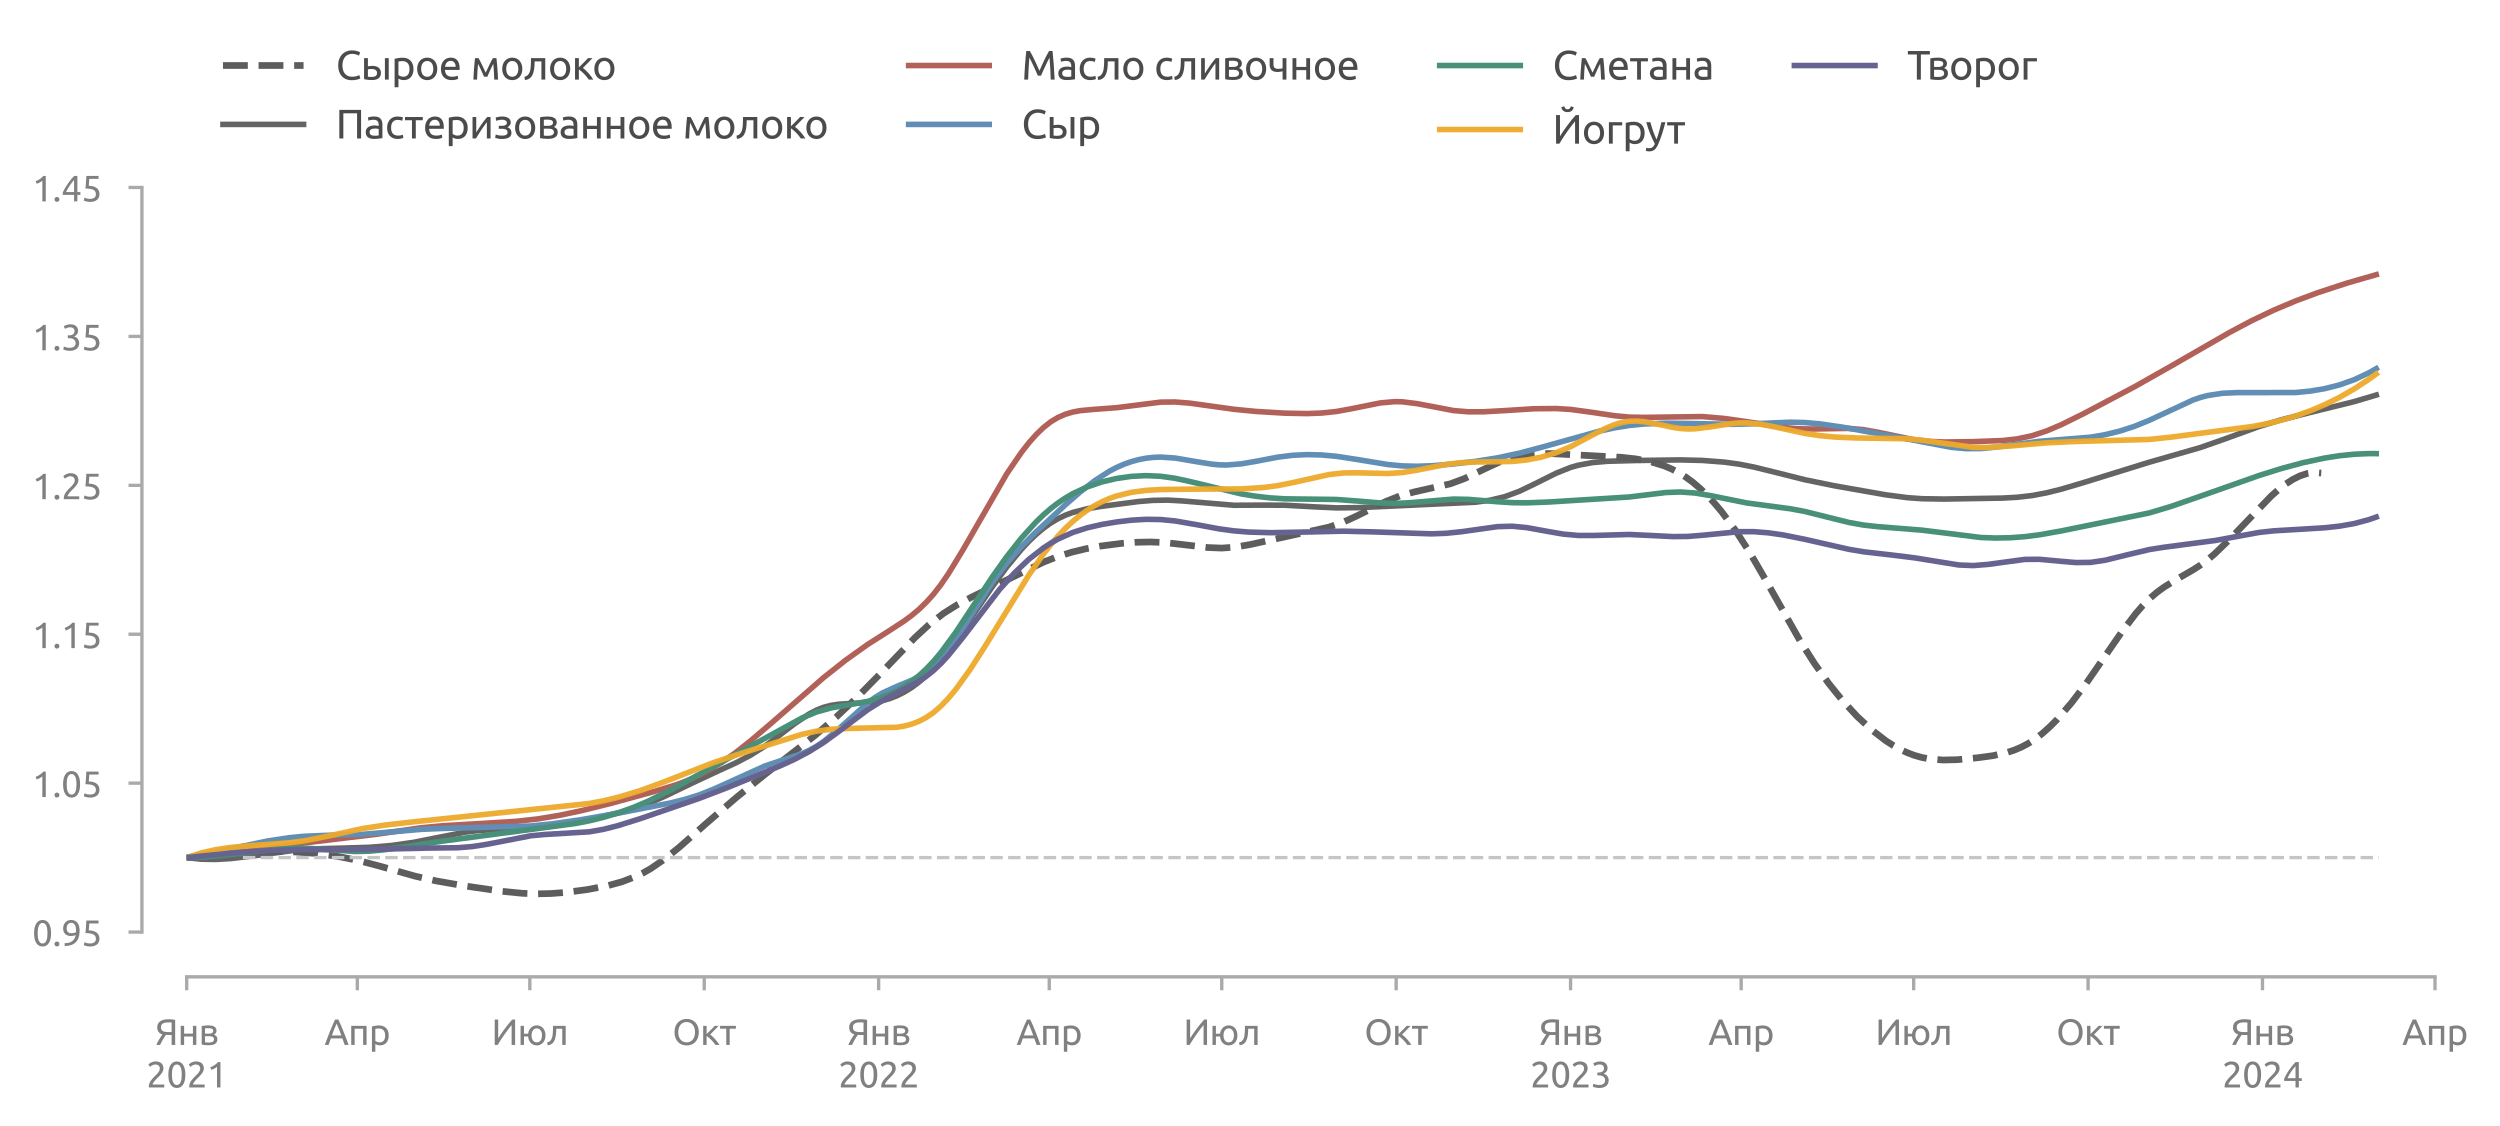<?xml version="1.0" encoding="utf-8" standalone="no"?>
<!DOCTYPE svg PUBLIC "-//W3C//DTD SVG 1.1//EN"
  "http://www.w3.org/Graphics/SVG/1.1/DTD/svg11.dtd">
<svg xmlns:xlink="http://www.w3.org/1999/xlink" width="558.425pt" height="251.584pt" viewBox="0 0 558.425 251.584" xmlns="http://www.w3.org/2000/svg" version="1.1">
 <defs>
  <style type="text/css">*{stroke-linejoin: round; stroke-linecap: butt}</style>
 </defs>
 <g id="figure_1">
  <g id="patch_1">
   <path d="M 0 251.584 
L 558.425 251.584 
L 558.425 0 
L 0 0 
L 0 251.584 
z
" style="fill: none"/>
  </g>
  <g id="axes_1">
   <g id="patch_2">
    <path d="M 41.705 208.197 
L 543.905 208.197 
L 543.905 41.877 
L 41.705 41.877 
L 41.705 208.197 
z
" style="fill: none"/>
   </g>
   <g id="axes_2">
    <g id="patch_3">
     <path d="M 41.705 208.197 
L 543.905 208.197 
L 543.905 208.197 
L 41.705 208.197 
L 41.705 208.197 
z
" style="fill: none"/>
    </g>
    <g id="matplotlib.axis_1">
     <g id="xtick_1">
      <g id="line2d_1">
       <path d="M 41.705 208.197 
L 41.705 208.197 
" clip-path="url(#pde18e0f7f5)" style="fill: none; stroke-dasharray: 0.5,0.825; stroke-dashoffset: 0; stroke: #d9d9d9; stroke-width: 0.5"/>
      </g>
      <g id="text_1">
       <!-- 2021 -->
       <g style="fill: #808080" transform="translate(32.68 242.904) scale(0.08 -0.08)">
        <defs>
         <path id="Ubuntu-32" d="M 2989 3302 
Q 2989 3072 2896 2857 
Q 2803 2643 2649 2435 
Q 2496 2227 2304 2025 
Q 2112 1824 1920 1632 
Q 1811 1523 1667 1376 
Q 1523 1229 1395 1069 
Q 1267 909 1180 761 
Q 1094 614 1094 506 
L 3136 506 
L 3136 0 
L 448 0 
Q 442 38 442 76 
Q 442 115 442 147 
Q 442 448 541 707 
Q 640 966 800 1196 
Q 960 1427 1158 1632 
Q 1357 1837 1549 2029 
Q 1709 2182 1853 2332 
Q 1997 2483 2109 2633 
Q 2221 2784 2288 2944 
Q 2355 3104 2355 3283 
Q 2355 3475 2294 3609 
Q 2234 3744 2131 3833 
Q 2029 3923 1891 3964 
Q 1754 4006 1600 4006 
Q 1414 4006 1260 3955 
Q 1107 3904 985 3837 
Q 864 3770 781 3696 
Q 698 3622 653 3584 
L 358 4006 
Q 416 4070 531 4163 
Q 646 4256 806 4339 
Q 966 4422 1164 4480 
Q 1363 4538 1594 4538 
Q 2291 4538 2640 4214 
Q 2989 3891 2989 3302 
z
" transform="scale(0.016)"/>
         <path id="Ubuntu-30" d="M 320 2221 
Q 320 3334 713 3936 
Q 1107 4538 1805 4538 
Q 2502 4538 2896 3936 
Q 3290 3334 3290 2221 
Q 3290 1107 2896 505 
Q 2502 -96 1805 -96 
Q 1107 -96 713 505 
Q 320 1107 320 2221 
z
M 2662 2221 
Q 2662 2586 2620 2912 
Q 2579 3238 2480 3481 
Q 2381 3725 2214 3869 
Q 2048 4013 1805 4013 
Q 1562 4013 1395 3869 
Q 1229 3725 1129 3481 
Q 1030 3238 988 2912 
Q 947 2586 947 2221 
Q 947 1856 988 1529 
Q 1030 1203 1129 960 
Q 1229 717 1395 573 
Q 1562 429 1805 429 
Q 2048 429 2214 573 
Q 2381 717 2480 960 
Q 2579 1203 2620 1529 
Q 2662 1856 2662 2221 
z
" transform="scale(0.016)"/>
         <path id="Ubuntu-31" d="M 595 3520 
Q 960 3661 1305 3881 
Q 1651 4102 1939 4435 
L 2362 4435 
L 2362 0 
L 1766 0 
L 1766 3610 
Q 1690 3539 1578 3462 
Q 1466 3386 1334 3315 
Q 1203 3245 1059 3181 
Q 915 3117 781 3072 
L 595 3520 
z
" transform="scale(0.016)"/>
        </defs>
        <use xlink:href="#Ubuntu-32"/>
        <use xlink:href="#Ubuntu-30" x="56.4"/>
        <use xlink:href="#Ubuntu-32" x="112.8"/>
        <use xlink:href="#Ubuntu-31" x="169.2"/>
       </g>
      </g>
     </g>
     <g id="xtick_2">
      <g id="line2d_2">
       <path d="M 196.261 208.197 
L 196.261 208.197 
" clip-path="url(#pde18e0f7f5)" style="fill: none; stroke-dasharray: 0.5,0.825; stroke-dashoffset: 0; stroke: #d9d9d9; stroke-width: 0.5"/>
      </g>
      <g id="text_2">
       <!-- 2022 -->
       <g style="fill: #808080" transform="translate(187.236 242.904) scale(0.08 -0.08)">
        <use xlink:href="#Ubuntu-32"/>
        <use xlink:href="#Ubuntu-30" x="56.4"/>
        <use xlink:href="#Ubuntu-32" x="112.8"/>
        <use xlink:href="#Ubuntu-32" x="169.2"/>
       </g>
      </g>
     </g>
     <g id="xtick_3">
      <g id="line2d_3">
       <path d="M 350.816 208.197 
L 350.816 208.197 
" clip-path="url(#pde18e0f7f5)" style="fill: none; stroke-dasharray: 0.5,0.825; stroke-dashoffset: 0; stroke: #d9d9d9; stroke-width: 0.5"/>
      </g>
      <g id="text_3">
       <!-- 2023 -->
       <g style="fill: #808080" transform="translate(341.791 242.904) scale(0.08 -0.08)">
        <defs>
         <path id="Ubuntu-33" d="M 1446 435 
Q 2016 435 2262 659 
Q 2509 883 2509 1261 
Q 2509 1504 2406 1670 
Q 2304 1837 2137 1936 
Q 1971 2035 1750 2076 
Q 1530 2118 1299 2118 
L 1146 2118 
L 1146 2605 
L 1357 2605 
Q 1517 2605 1686 2637 
Q 1856 2669 1997 2752 
Q 2138 2835 2227 2979 
Q 2317 3123 2317 3341 
Q 2317 3520 2253 3648 
Q 2189 3776 2083 3859 
Q 1978 3942 1840 3977 
Q 1702 4013 1549 4013 
Q 1242 4013 1027 3923 
Q 813 3834 666 3738 
L 435 4192 
Q 512 4243 630 4304 
Q 749 4365 896 4416 
Q 1043 4467 1212 4502 
Q 1382 4538 1568 4538 
Q 1920 4538 2176 4451 
Q 2432 4365 2598 4208 
Q 2765 4051 2848 3836 
Q 2931 3622 2931 3373 
Q 2931 3027 2732 2780 
Q 2534 2534 2253 2406 
Q 2426 2355 2586 2259 
Q 2746 2163 2864 2016 
Q 2982 1869 3056 1677 
Q 3130 1485 3130 1248 
Q 3130 960 3030 713 
Q 2931 467 2723 288 
Q 2515 109 2201 6 
Q 1888 -96 1459 -96 
Q 1293 -96 1117 -70 
Q 941 -45 787 -6 
Q 634 32 518 70 
Q 403 109 352 134 
L 467 653 
Q 576 602 829 518 
Q 1082 435 1446 435 
z
" transform="scale(0.016)"/>
        </defs>
        <use xlink:href="#Ubuntu-32"/>
        <use xlink:href="#Ubuntu-30" x="56.4"/>
        <use xlink:href="#Ubuntu-32" x="112.8"/>
        <use xlink:href="#Ubuntu-33" x="169.2"/>
       </g>
      </g>
     </g>
     <g id="xtick_4">
      <g id="line2d_4">
       <path d="M 505.372 208.197 
L 505.372 208.197 
" clip-path="url(#pde18e0f7f5)" style="fill: none; stroke-dasharray: 0.5,0.825; stroke-dashoffset: 0; stroke: #d9d9d9; stroke-width: 0.5"/>
      </g>
      <g id="text_4">
       <!-- 2024 -->
       <g style="fill: #808080" transform="translate(496.347 242.904) scale(0.08 -0.08)">
        <defs>
         <path id="Ubuntu-34" d="M 256 1536 
Q 378 1818 589 2192 
Q 800 2566 1065 2963 
Q 1331 3360 1635 3744 
Q 1939 4128 2246 4435 
L 2816 4435 
L 2816 1619 
L 3341 1619 
L 3341 1133 
L 2816 1133 
L 2816 0 
L 2240 0 
L 2240 1133 
L 256 1133 
L 256 1536 
z
M 2240 3731 
Q 2048 3526 1853 3273 
Q 1658 3021 1472 2745 
Q 1286 2470 1123 2182 
Q 960 1894 832 1619 
L 2240 1619 
L 2240 3731 
z
" transform="scale(0.016)"/>
        </defs>
        <use xlink:href="#Ubuntu-32"/>
        <use xlink:href="#Ubuntu-30" x="56.4"/>
        <use xlink:href="#Ubuntu-32" x="112.8"/>
        <use xlink:href="#Ubuntu-34" x="169.2"/>
       </g>
      </g>
     </g>
    </g>
    <g id="matplotlib.axis_2"/>
   </g>
   <g id="matplotlib.axis_3">
    <g id="xtick_5">
     <g id="line2d_5">
      <defs>
       <path id="mdcaac06b34" d="M 0 0 
L 0 3 
" style="stroke: #aaaaaa; stroke-width: 0.75"/>
      </defs>
      <g>
       <use xlink:href="#mdcaac06b34" x="41.705" y="218.197" style="fill: #aaaaaa; stroke: #aaaaaa; stroke-width: 0.75"/>
      </g>
     </g>
     <g id="text_5">
      <!-- Янв -->
      <g style="fill: #808080" transform="translate(34.629 233.404) scale(0.08 -0.08)">
       <defs>
        <path id="Ubuntu-42f" d="M 2272 3936 
Q 2029 3936 1808 3897 
Q 1587 3859 1414 3763 
Q 1242 3667 1139 3500 
Q 1037 3334 1037 3085 
Q 1037 2611 1341 2428 
Q 1645 2246 2253 2246 
L 2893 2246 
L 2893 3917 
Q 2822 3917 2726 3923 
Q 2643 3930 2531 3933 
Q 2419 3936 2272 3936 
z
M 2323 4480 
Q 2458 4480 2611 4473 
Q 2765 4467 2921 4454 
Q 3078 4442 3232 4422 
Q 3386 4403 3514 4371 
L 3514 0 
L 2893 0 
L 2893 1734 
L 2362 1734 
Q 2272 1734 2173 1737 
Q 2074 1741 1907 1760 
Q 1792 1606 1657 1401 
Q 1523 1197 1388 966 
Q 1254 736 1123 486 
Q 992 237 883 0 
L 230 0 
Q 333 250 473 518 
Q 614 787 764 1030 
Q 915 1274 1052 1482 
Q 1190 1690 1293 1824 
Q 1146 1869 986 1952 
Q 826 2035 691 2182 
Q 557 2330 470 2550 
Q 384 2771 384 3078 
Q 384 3424 518 3686 
Q 653 3949 905 4125 
Q 1158 4301 1516 4390 
Q 1875 4480 2323 4480 
z
" transform="scale(0.016)"/>
        <path id="Ubuntu-43d" d="M 3238 0 
L 2643 0 
L 2643 1472 
L 1107 1472 
L 1107 0 
L 512 0 
L 512 3328 
L 1107 3328 
L 1107 1971 
L 2643 1971 
L 2643 3328 
L 3238 3328 
L 3238 0 
z
" transform="scale(0.016)"/>
        <path id="Ubuntu-432" d="M 1094 448 
Q 1133 442 1203 435 
Q 1274 429 1363 425 
Q 1453 422 1552 419 
Q 1651 416 1741 416 
Q 1926 416 2096 441 
Q 2266 467 2390 531 
Q 2515 595 2588 700 
Q 2662 806 2662 973 
Q 2662 1133 2595 1238 
Q 2528 1344 2413 1408 
Q 2298 1472 2141 1497 
Q 1984 1523 1805 1523 
L 1094 1523 
L 1094 448 
z
M 1728 1965 
Q 1901 1965 2045 1987 
Q 2189 2010 2294 2067 
Q 2400 2125 2461 2221 
Q 2522 2317 2522 2464 
Q 2522 2618 2445 2707 
Q 2368 2797 2243 2845 
Q 2118 2893 1961 2909 
Q 1805 2925 1645 2925 
Q 1498 2925 1347 2918 
Q 1197 2912 1094 2906 
L 1094 1965 
L 1728 1965 
z
M 1715 -58 
Q 1338 -58 1018 -22 
Q 698 13 512 58 
L 512 3296 
Q 698 3341 1018 3376 
Q 1338 3411 1715 3411 
Q 1978 3411 2227 3366 
Q 2477 3322 2669 3216 
Q 2861 3110 2979 2928 
Q 3098 2746 3098 2477 
Q 3098 2234 2976 2061 
Q 2854 1888 2650 1792 
Q 2925 1696 3088 1507 
Q 3251 1318 3251 979 
Q 3251 678 3132 480 
Q 3014 282 2806 160 
Q 2598 38 2316 -10 
Q 2035 -58 1715 -58 
z
" transform="scale(0.016)"/>
       </defs>
       <use xlink:href="#Ubuntu-42f"/>
       <use xlink:href="#Ubuntu-43d" x="63.5"/>
       <use xlink:href="#Ubuntu-432" x="122.1"/>
      </g>
     </g>
    </g>
    <g id="xtick_6">
     <g id="line2d_6">
      <g>
       <use xlink:href="#mdcaac06b34" x="79.815" y="218.197" style="fill: #aaaaaa; stroke: #aaaaaa; stroke-width: 0.75"/>
      </g>
     </g>
     <g id="text_6">
      <!-- Апр -->
      <g style="fill: #808080" transform="translate(72.495 233.404) scale(0.08 -0.08)">
       <defs>
        <path id="Ubuntu-410" d="M 3514 0 
Q 3405 288 3309 566 
Q 3213 845 3110 1133 
L 1101 1133 
L 698 0 
L 51 0 
Q 307 704 531 1302 
Q 755 1901 969 2438 
Q 1184 2976 1395 3465 
Q 1606 3955 1837 4435 
L 2406 4435 
Q 2637 3955 2848 3465 
Q 3059 2976 3273 2438 
Q 3488 1901 3712 1302 
Q 3936 704 4192 0 
L 3514 0 
z
M 2931 1645 
Q 2726 2202 2524 2723 
Q 2323 3245 2106 3725 
Q 1882 3245 1680 2723 
Q 1478 2202 1280 1645 
L 2931 1645 
z
" transform="scale(0.016)"/>
        <path id="Ubuntu-43f" d="M 3187 0 
L 2592 0 
L 2592 2829 
L 1107 2829 
L 1107 0 
L 512 0 
L 512 3328 
L 3187 3328 
L 3187 0 
z
" transform="scale(0.016)"/>
        <path id="Ubuntu-440" d="M 2822 1658 
Q 2822 2240 2534 2553 
Q 2246 2867 1766 2867 
Q 1498 2867 1347 2848 
Q 1197 2829 1107 2803 
L 1107 704 
Q 1216 614 1421 531 
Q 1626 448 1869 448 
Q 2125 448 2307 541 
Q 2490 634 2605 797 
Q 2720 960 2771 1181 
Q 2822 1402 2822 1658 
z
M 3443 1658 
Q 3443 1280 3344 960 
Q 3245 640 3053 409 
Q 2861 179 2582 51 
Q 2304 -77 1946 -77 
Q 1658 -77 1437 0 
Q 1216 77 1107 147 
L 1107 -1184 
L 512 -1184 
L 512 3226 
Q 723 3277 1040 3337 
Q 1357 3398 1773 3398 
Q 2157 3398 2464 3276 
Q 2771 3155 2988 2931 
Q 3206 2707 3324 2384 
Q 3443 2061 3443 1658 
z
" transform="scale(0.016)"/>
       </defs>
       <use xlink:href="#Ubuntu-410"/>
       <use xlink:href="#Ubuntu-43f" x="66.3"/>
       <use xlink:href="#Ubuntu-440" x="124.1"/>
      </g>
     </g>
    </g>
    <g id="xtick_7">
     <g id="line2d_7">
      <g>
       <use xlink:href="#mdcaac06b34" x="118.348" y="218.197" style="fill: #aaaaaa; stroke: #aaaaaa; stroke-width: 0.75"/>
      </g>
     </g>
     <g id="text_7">
      <!-- Июл -->
      <g style="fill: #808080" transform="translate(109.8 233.404) scale(0.08 -0.08)">
       <defs>
        <path id="Ubuntu-418" d="M 550 0 
L 550 4435 
L 1158 4435 
L 1158 1152 
Q 1363 1491 1660 1926 
Q 1958 2362 2294 2813 
Q 2630 3264 2972 3689 
Q 3315 4115 3616 4435 
L 4109 4435 
L 4109 0 
L 3501 0 
L 3501 3462 
Q 3322 3258 3110 2989 
Q 2899 2720 2675 2416 
Q 2451 2112 2224 1785 
Q 1997 1459 1785 1142 
Q 1574 826 1392 531 
Q 1210 237 1069 0 
L 550 0 
z
" transform="scale(0.016)"/>
        <path id="Ubuntu-44e" d="M 1107 1952 
L 1837 1952 
Q 1875 2285 2006 2553 
Q 2138 2822 2336 3014 
Q 2534 3206 2790 3308 
Q 3046 3411 3341 3411 
Q 3667 3411 3945 3286 
Q 4224 3162 4429 2931 
Q 4634 2701 4749 2377 
Q 4864 2054 4864 1664 
Q 4864 1267 4749 947 
Q 4634 627 4429 396 
Q 4224 166 3945 41 
Q 3667 -83 3341 -83 
Q 3034 -83 2768 29 
Q 2502 141 2304 342 
Q 2106 544 1981 832 
Q 1856 1120 1830 1472 
L 1107 1472 
L 1107 0 
L 512 0 
L 512 3328 
L 1107 3328 
L 1107 1952 
z
M 4250 1664 
Q 4250 2227 4003 2556 
Q 3757 2886 3341 2886 
Q 2925 2886 2678 2556 
Q 2432 2227 2432 1664 
Q 2432 1101 2678 771 
Q 2925 442 3341 442 
Q 3757 442 4003 771 
Q 4250 1101 4250 1664 
z
" transform="scale(0.016)"/>
        <path id="Ubuntu-43b" d="M 1670 2829 
Q 1670 2618 1660 2378 
Q 1651 2138 1625 1898 
Q 1600 1658 1555 1424 
Q 1510 1190 1440 986 
Q 1370 781 1264 601 
Q 1158 422 1004 284 
Q 851 147 646 54 
Q 442 -38 166 -64 
L 83 435 
Q 397 499 579 672 
Q 762 845 870 1094 
Q 966 1312 1011 1587 
Q 1056 1862 1075 2160 
Q 1094 2458 1097 2758 
Q 1101 3059 1101 3328 
L 3315 3328 
L 3315 0 
L 2720 0 
L 2720 2829 
L 1670 2829 
z
" transform="scale(0.016)"/>
       </defs>
       <use xlink:href="#Ubuntu-418"/>
       <use xlink:href="#Ubuntu-44e" x="72.8"/>
       <use xlink:href="#Ubuntu-43b" x="153.9"/>
      </g>
     </g>
    </g>
    <g id="xtick_8">
     <g id="line2d_8">
      <g>
       <use xlink:href="#mdcaac06b34" x="157.304" y="218.197" style="fill: #aaaaaa; stroke: #aaaaaa; stroke-width: 0.75"/>
      </g>
     </g>
     <g id="text_8">
      <!-- Окт -->
      <g style="fill: #808080" transform="translate(150.192 233.404) scale(0.08 -0.08)">
       <defs>
        <path id="Ubuntu-41e" d="M 371 2221 
Q 371 2790 540 3225 
Q 710 3661 1001 3952 
Q 1293 4243 1680 4390 
Q 2067 4538 2502 4538 
Q 2931 4538 3312 4390 
Q 3693 4243 3981 3952 
Q 4269 3661 4438 3225 
Q 4608 2790 4608 2221 
Q 4608 1651 4438 1216 
Q 4269 781 3981 489 
Q 3693 198 3312 51 
Q 2931 -96 2502 -96 
Q 2067 -96 1680 51 
Q 1293 198 1001 489 
Q 710 781 540 1216 
Q 371 1651 371 2221 
z
M 1024 2221 
Q 1024 1818 1126 1488 
Q 1229 1158 1417 928 
Q 1606 698 1878 573 
Q 2150 448 2490 448 
Q 2829 448 3097 573 
Q 3366 698 3555 928 
Q 3744 1158 3846 1488 
Q 3949 1818 3949 2221 
Q 3949 2624 3846 2953 
Q 3744 3283 3555 3513 
Q 3366 3744 3097 3869 
Q 2829 3994 2490 3994 
Q 2150 3994 1878 3869 
Q 1606 3744 1417 3513 
Q 1229 3283 1126 2953 
Q 1024 2624 1024 2221 
z
" transform="scale(0.016)"/>
        <path id="Ubuntu-43a" d="M 1728 1811 
Q 1926 1670 2156 1456 
Q 2387 1242 2608 992 
Q 2829 742 3021 483 
Q 3213 224 3347 0 
L 2643 0 
Q 2502 218 2313 445 
Q 2125 672 1920 883 
Q 1715 1094 1504 1273 
Q 1293 1453 1107 1574 
L 1107 0 
L 512 0 
L 512 3328 
L 1107 3328 
L 1107 1901 
Q 1261 2048 1459 2243 
Q 1658 2438 1859 2640 
Q 2061 2842 2233 3024 
Q 2406 3206 2515 3328 
L 3206 3328 
Q 3066 3174 2877 2979 
Q 2688 2784 2486 2579 
Q 2285 2374 2086 2172 
Q 1888 1971 1728 1811 
z
" transform="scale(0.016)"/>
        <path id="Ubuntu-442" d="M 2861 3328 
L 2861 2829 
L 1779 2829 
L 1779 0 
L 1184 0 
L 1184 2829 
L 102 2829 
L 102 3328 
L 2861 3328 
z
" transform="scale(0.016)"/>
       </defs>
       <use xlink:href="#Ubuntu-41e"/>
       <use xlink:href="#Ubuntu-43a" x="77.8"/>
       <use xlink:href="#Ubuntu-442" x="131.5"/>
      </g>
     </g>
    </g>
    <g id="xtick_9">
     <g id="line2d_9">
      <g>
       <use xlink:href="#mdcaac06b34" x="196.261" y="218.197" style="fill: #aaaaaa; stroke: #aaaaaa; stroke-width: 0.75"/>
      </g>
     </g>
     <g id="text_9">
      <!-- Янв -->
      <g style="fill: #808080" transform="translate(189.185 233.404) scale(0.08 -0.08)">
       <use xlink:href="#Ubuntu-42f"/>
       <use xlink:href="#Ubuntu-43d" x="63.5"/>
       <use xlink:href="#Ubuntu-432" x="122.1"/>
      </g>
     </g>
    </g>
    <g id="xtick_10">
     <g id="line2d_10">
      <g>
       <use xlink:href="#mdcaac06b34" x="234.37" y="218.197" style="fill: #aaaaaa; stroke: #aaaaaa; stroke-width: 0.75"/>
      </g>
     </g>
     <g id="text_10">
      <!-- Апр -->
      <g style="fill: #808080" transform="translate(227.05 233.404) scale(0.08 -0.08)">
       <use xlink:href="#Ubuntu-410"/>
       <use xlink:href="#Ubuntu-43f" x="66.3"/>
       <use xlink:href="#Ubuntu-440" x="124.1"/>
      </g>
     </g>
    </g>
    <g id="xtick_11">
     <g id="line2d_11">
      <g>
       <use xlink:href="#mdcaac06b34" x="272.903" y="218.197" style="fill: #aaaaaa; stroke: #aaaaaa; stroke-width: 0.75"/>
      </g>
     </g>
     <g id="text_11">
      <!-- Июл -->
      <g style="fill: #808080" transform="translate(264.356 233.404) scale(0.08 -0.08)">
       <use xlink:href="#Ubuntu-418"/>
       <use xlink:href="#Ubuntu-44e" x="72.8"/>
       <use xlink:href="#Ubuntu-43b" x="153.9"/>
      </g>
     </g>
    </g>
    <g id="xtick_12">
     <g id="line2d_12">
      <g>
       <use xlink:href="#mdcaac06b34" x="311.86" y="218.197" style="fill: #aaaaaa; stroke: #aaaaaa; stroke-width: 0.75"/>
      </g>
     </g>
     <g id="text_12">
      <!-- Окт -->
      <g style="fill: #808080" transform="translate(304.748 233.404) scale(0.08 -0.08)">
       <use xlink:href="#Ubuntu-41e"/>
       <use xlink:href="#Ubuntu-43a" x="77.8"/>
       <use xlink:href="#Ubuntu-442" x="131.5"/>
      </g>
     </g>
    </g>
    <g id="xtick_13">
     <g id="line2d_13">
      <g>
       <use xlink:href="#mdcaac06b34" x="350.816" y="218.197" style="fill: #aaaaaa; stroke: #aaaaaa; stroke-width: 0.75"/>
      </g>
     </g>
     <g id="text_13">
      <!-- Янв -->
      <g style="fill: #808080" transform="translate(343.741 233.404) scale(0.08 -0.08)">
       <use xlink:href="#Ubuntu-42f"/>
       <use xlink:href="#Ubuntu-43d" x="63.5"/>
       <use xlink:href="#Ubuntu-432" x="122.1"/>
      </g>
     </g>
    </g>
    <g id="xtick_14">
     <g id="line2d_14">
      <g>
       <use xlink:href="#mdcaac06b34" x="388.926" y="218.197" style="fill: #aaaaaa; stroke: #aaaaaa; stroke-width: 0.75"/>
      </g>
     </g>
     <g id="text_14">
      <!-- Апр -->
      <g style="fill: #808080" transform="translate(381.606 233.404) scale(0.08 -0.08)">
       <use xlink:href="#Ubuntu-410"/>
       <use xlink:href="#Ubuntu-43f" x="66.3"/>
       <use xlink:href="#Ubuntu-440" x="124.1"/>
      </g>
     </g>
    </g>
    <g id="xtick_15">
     <g id="line2d_15">
      <g>
       <use xlink:href="#mdcaac06b34" x="427.459" y="218.197" style="fill: #aaaaaa; stroke: #aaaaaa; stroke-width: 0.75"/>
      </g>
     </g>
     <g id="text_15">
      <!-- Июл -->
      <g style="fill: #808080" transform="translate(418.911 233.404) scale(0.08 -0.08)">
       <use xlink:href="#Ubuntu-418"/>
       <use xlink:href="#Ubuntu-44e" x="72.8"/>
       <use xlink:href="#Ubuntu-43b" x="153.9"/>
      </g>
     </g>
    </g>
    <g id="xtick_16">
     <g id="line2d_16">
      <g>
       <use xlink:href="#mdcaac06b34" x="466.415" y="218.197" style="fill: #aaaaaa; stroke: #aaaaaa; stroke-width: 0.75"/>
      </g>
     </g>
     <g id="text_16">
      <!-- Окт -->
      <g style="fill: #808080" transform="translate(459.304 233.404) scale(0.08 -0.08)">
       <use xlink:href="#Ubuntu-41e"/>
       <use xlink:href="#Ubuntu-43a" x="77.8"/>
       <use xlink:href="#Ubuntu-442" x="131.5"/>
      </g>
     </g>
    </g>
    <g id="xtick_17">
     <g id="line2d_17">
      <g>
       <use xlink:href="#mdcaac06b34" x="505.372" y="218.197" style="fill: #aaaaaa; stroke: #aaaaaa; stroke-width: 0.75"/>
      </g>
     </g>
     <g id="text_17">
      <!-- Янв -->
      <g style="fill: #808080" transform="translate(498.296 233.404) scale(0.08 -0.08)">
       <use xlink:href="#Ubuntu-42f"/>
       <use xlink:href="#Ubuntu-43d" x="63.5"/>
       <use xlink:href="#Ubuntu-432" x="122.1"/>
      </g>
     </g>
    </g>
    <g id="xtick_18">
     <g id="line2d_18">
      <g>
       <use xlink:href="#mdcaac06b34" x="543.905" y="218.197" style="fill: #aaaaaa; stroke: #aaaaaa; stroke-width: 0.75"/>
      </g>
     </g>
     <g id="text_18">
      <!-- Апр -->
      <g style="fill: #808080" transform="translate(536.585 233.404) scale(0.08 -0.08)">
       <use xlink:href="#Ubuntu-410"/>
       <use xlink:href="#Ubuntu-43f" x="66.3"/>
       <use xlink:href="#Ubuntu-440" x="124.1"/>
      </g>
     </g>
    </g>
   </g>
   <g id="matplotlib.axis_4">
    <g id="ytick_1">
     <g id="line2d_19">
      <defs>
       <path id="mdf0a1e41a1" d="M 0 0 
L -3 0 
" style="stroke: #aaaaaa; stroke-width: 0.75"/>
      </defs>
      <g>
       <use xlink:href="#mdf0a1e41a1" x="31.705" y="208.197" style="fill: #aaaaaa; stroke: #aaaaaa; stroke-width: 0.75"/>
      </g>
     </g>
     <g id="text_19">
      <!-- 0.95 -->
      <g style="fill: #808080" transform="translate(7.2 211.3) scale(0.08 -0.08)">
       <defs>
        <path id="Ubuntu-2e" d="M 1216 346 
Q 1216 173 1101 45 
Q 986 -83 787 -83 
Q 589 -83 473 45 
Q 358 173 358 346 
Q 358 518 473 646 
Q 589 774 787 774 
Q 986 774 1101 646 
Q 1216 518 1216 346 
z
" transform="scale(0.016)"/>
        <path id="Ubuntu-39" d="M 3206 2662 
Q 3206 1344 2550 669 
Q 1894 -6 602 -13 
L 582 486 
Q 986 486 1309 563 
Q 1632 640 1875 809 
Q 2118 979 2281 1248 
Q 2445 1517 2522 1907 
Q 2355 1830 2144 1782 
Q 1933 1734 1709 1734 
Q 1331 1734 1068 1846 
Q 806 1958 640 2147 
Q 474 2336 400 2582 
Q 326 2829 326 3098 
Q 326 3334 409 3590 
Q 493 3846 662 4057 
Q 832 4269 1094 4403 
Q 1357 4538 1715 4538 
Q 2080 4538 2358 4410 
Q 2637 4282 2825 4038 
Q 3014 3795 3110 3446 
Q 3206 3098 3206 2662 
z
M 1773 2221 
Q 1997 2221 2195 2262 
Q 2394 2304 2579 2387 
Q 2586 2458 2586 2525 
Q 2586 2592 2586 2662 
Q 2586 2938 2547 3190 
Q 2509 3443 2409 3632 
Q 2310 3821 2144 3933 
Q 1978 4045 1722 4045 
Q 1510 4045 1363 3955 
Q 1216 3866 1120 3728 
Q 1024 3590 982 3427 
Q 941 3264 941 3110 
Q 941 2675 1149 2448 
Q 1357 2221 1773 2221 
z
" transform="scale(0.016)"/>
        <path id="Ubuntu-35" d="M 1274 2726 
Q 2240 2688 2691 2304 
Q 3142 1920 3142 1261 
Q 3142 966 3043 716 
Q 2944 467 2742 288 
Q 2541 109 2233 6 
Q 1926 -96 1504 -96 
Q 1338 -96 1165 -70 
Q 992 -45 845 -6 
Q 698 32 582 70 
Q 467 109 416 134 
L 531 653 
Q 640 602 886 518 
Q 1133 435 1491 435 
Q 1779 435 1974 499 
Q 2170 563 2291 672 
Q 2413 781 2467 925 
Q 2522 1069 2522 1229 
Q 2522 1472 2438 1661 
Q 2355 1850 2144 1978 
Q 1933 2106 1581 2173 
Q 1229 2240 691 2240 
Q 730 2554 752 2829 
Q 774 3104 793 3366 
Q 813 3629 825 3888 
Q 838 4147 851 4435 
L 2989 4435 
L 2989 3930 
L 1370 3930 
Q 1363 3834 1350 3670 
Q 1338 3507 1325 3331 
Q 1312 3155 1299 2988 
Q 1286 2822 1274 2726 
z
" transform="scale(0.016)"/>
       </defs>
       <use xlink:href="#Ubuntu-30"/>
       <use xlink:href="#Ubuntu-2e" x="56.4"/>
       <use xlink:href="#Ubuntu-39" x="81"/>
       <use xlink:href="#Ubuntu-35" x="137.4"/>
      </g>
     </g>
    </g>
    <g id="ytick_2">
     <g id="line2d_20">
      <g>
       <use xlink:href="#mdf0a1e41a1" x="31.705" y="174.933" style="fill: #aaaaaa; stroke: #aaaaaa; stroke-width: 0.75"/>
      </g>
     </g>
     <g id="text_20">
      <!-- 1.05 -->
      <g style="fill: #808080" transform="translate(7.2 178.036) scale(0.08 -0.08)">
       <use xlink:href="#Ubuntu-31"/>
       <use xlink:href="#Ubuntu-2e" x="56.4"/>
       <use xlink:href="#Ubuntu-30" x="81"/>
       <use xlink:href="#Ubuntu-35" x="137.4"/>
      </g>
     </g>
    </g>
    <g id="ytick_3">
     <g id="line2d_21">
      <g>
       <use xlink:href="#mdf0a1e41a1" x="31.705" y="141.669" style="fill: #aaaaaa; stroke: #aaaaaa; stroke-width: 0.75"/>
      </g>
     </g>
     <g id="text_21">
      <!-- 1.15 -->
      <g style="fill: #808080" transform="translate(7.2 144.772) scale(0.08 -0.08)">
       <use xlink:href="#Ubuntu-31"/>
       <use xlink:href="#Ubuntu-2e" x="56.4"/>
       <use xlink:href="#Ubuntu-31" x="81"/>
       <use xlink:href="#Ubuntu-35" x="137.4"/>
      </g>
     </g>
    </g>
    <g id="ytick_4">
     <g id="line2d_22">
      <g>
       <use xlink:href="#mdf0a1e41a1" x="31.705" y="108.405" style="fill: #aaaaaa; stroke: #aaaaaa; stroke-width: 0.75"/>
      </g>
     </g>
     <g id="text_22">
      <!-- 1.25 -->
      <g style="fill: #808080" transform="translate(7.2 111.508) scale(0.08 -0.08)">
       <use xlink:href="#Ubuntu-31"/>
       <use xlink:href="#Ubuntu-2e" x="56.4"/>
       <use xlink:href="#Ubuntu-32" x="81"/>
       <use xlink:href="#Ubuntu-35" x="137.4"/>
      </g>
     </g>
    </g>
    <g id="ytick_5">
     <g id="line2d_23">
      <g>
       <use xlink:href="#mdf0a1e41a1" x="31.705" y="75.141" style="fill: #aaaaaa; stroke: #aaaaaa; stroke-width: 0.75"/>
      </g>
     </g>
     <g id="text_23">
      <!-- 1.35 -->
      <g style="fill: #808080" transform="translate(7.2 78.244) scale(0.08 -0.08)">
       <use xlink:href="#Ubuntu-31"/>
       <use xlink:href="#Ubuntu-2e" x="56.4"/>
       <use xlink:href="#Ubuntu-33" x="81"/>
       <use xlink:href="#Ubuntu-35" x="137.4"/>
      </g>
     </g>
    </g>
    <g id="ytick_6">
     <g id="line2d_24">
      <g>
       <use xlink:href="#mdf0a1e41a1" x="31.705" y="41.877" style="fill: #aaaaaa; stroke: #aaaaaa; stroke-width: 0.75"/>
      </g>
     </g>
     <g id="text_24">
      <!-- 1.45 -->
      <g style="fill: #808080" transform="translate(7.2 44.98) scale(0.08 -0.08)">
       <use xlink:href="#Ubuntu-31"/>
       <use xlink:href="#Ubuntu-2e" x="56.4"/>
       <use xlink:href="#Ubuntu-34" x="81"/>
       <use xlink:href="#Ubuntu-35" x="137.4"/>
      </g>
     </g>
    </g>
   </g>
   <g id="line2d_25">
    <path d="M 41.705 191.565 
L 49.678 190.746 
L 56.057 190.321 
L 60.841 190.196 
L 65.624 190.284 
L 70.408 190.621 
L 75.192 191.246 
L 79.976 192.192 
L 84.76 193.455 
L 92.733 195.712 
L 97.517 196.787 
L 103.895 197.896 
L 111.869 199.066 
L 116.652 199.537 
L 119.842 199.657 
L 123.031 199.589 
L 126.22 199.351 
L 131.004 198.731 
L 135.788 197.825 
L 138.977 196.946 
L 142.167 195.714 
L 143.761 194.932 
L 145.356 194.019 
L 148.545 191.82 
L 151.734 189.248 
L 158.113 183.615 
L 164.491 178.127 
L 170.87 172.976 
L 182.032 164.284 
L 186.816 160.145 
L 191.6 155.613 
L 196.384 150.744 
L 204.357 142.44 
L 207.546 139.499 
L 210.736 137.023 
L 213.925 135.02 
L 217.114 133.333 
L 233.06 125.574 
L 236.25 124.325 
L 239.439 123.332 
L 242.628 122.562 
L 245.817 121.976 
L 250.601 121.363 
L 253.79 121.128 
L 256.98 121.061 
L 260.169 121.189 
L 264.953 121.731 
L 269.737 122.301 
L 272.926 122.427 
L 276.115 122.185 
L 279.304 121.625 
L 296.845 117.744 
L 300.035 116.634 
L 303.224 115.172 
L 309.602 111.995 
L 312.792 110.73 
L 315.981 109.864 
L 323.954 108.072 
L 327.143 106.888 
L 331.927 104.595 
L 335.116 103.116 
L 336.711 102.494 
L 338.306 101.997 
L 339.9 101.645 
L 343.09 101.306 
L 346.279 101.312 
L 362.225 102.151 
L 365.414 102.506 
L 368.604 103.102 
L 371.793 104.082 
L 373.387 104.759 
L 374.982 105.586 
L 376.577 106.58 
L 378.171 107.757 
L 379.766 109.118 
L 381.361 110.66 
L 382.955 112.381 
L 384.55 114.278 
L 387.739 118.588 
L 390.928 123.563 
L 394.118 129.061 
L 402.091 143.156 
L 405.28 148.177 
L 408.469 152.651 
L 411.659 156.6 
L 414.848 160.044 
L 418.037 163.001 
L 421.226 165.452 
L 422.821 166.479 
L 424.416 167.369 
L 426.01 168.117 
L 427.605 168.72 
L 429.199 169.174 
L 430.794 169.489 
L 433.983 169.767 
L 437.173 169.694 
L 441.956 169.238 
L 445.146 168.8 
L 448.335 168.08 
L 449.93 167.552 
L 451.524 166.877 
L 453.119 166.031 
L 454.713 164.99 
L 456.308 163.744 
L 457.903 162.309 
L 459.497 160.699 
L 462.687 157.018 
L 465.876 152.824 
L 470.66 145.901 
L 473.849 141.288 
L 477.038 137.085 
L 478.633 135.246 
L 480.228 133.642 
L 481.822 132.283 
L 483.417 131.122 
L 486.606 129.166 
L 489.795 127.323 
L 491.39 126.304 
L 492.985 125.144 
L 494.579 123.811 
L 497.768 120.739 
L 507.336 110.78 
L 508.931 109.377 
L 510.525 108.141 
L 512.12 107.105 
L 513.715 106.306 
L 515.309 105.777 
L 516.904 105.554 
L 518.499 105.671 
L 518.499 105.671 
" clip-path="url(#p541984dd3f)" style="fill: none; stroke-dasharray: 5.55,2.4; stroke-dashoffset: 0; stroke: #5d5d5d; stroke-width: 1.5"/>
   </g>
   <g id="line2d_26">
    <path d="M 41.705 191.565 
L 44.976 191.923 
L 48.248 191.972 
L 51.519 191.783 
L 56.426 191.205 
L 66.24 189.869 
L 69.512 189.624 
L 76.055 189.458 
L 82.597 189.259 
L 87.505 188.846 
L 92.412 188.15 
L 97.319 187.172 
L 103.861 185.884 
L 107.133 185.481 
L 112.04 185.251 
L 118.583 185.046 
L 121.854 184.737 
L 126.761 183.984 
L 133.304 182.675 
L 138.211 181.532 
L 141.483 180.601 
L 144.754 179.462 
L 148.025 178.083 
L 154.568 174.938 
L 159.475 172.637 
L 164.382 170.395 
L 167.654 168.686 
L 170.925 166.618 
L 174.196 164.171 
L 177.468 161.665 
L 180.739 159.475 
L 182.375 158.616 
L 184.011 157.976 
L 185.646 157.555 
L 187.282 157.305 
L 190.553 157.112 
L 193.825 156.986 
L 195.461 156.819 
L 197.096 156.515 
L 198.732 156.047 
L 200.368 155.406 
L 202.003 154.582 
L 203.639 153.565 
L 205.275 152.348 
L 206.91 150.922 
L 208.546 149.276 
L 210.182 147.406 
L 213.453 143.108 
L 218.36 135.899 
L 221.632 131.079 
L 224.903 126.614 
L 228.174 122.667 
L 229.81 120.926 
L 231.446 119.359 
L 233.082 117.982 
L 234.717 116.808 
L 236.353 115.846 
L 237.989 115.076 
L 239.624 114.468 
L 242.896 113.626 
L 246.167 113.09 
L 254.346 112.025 
L 257.617 111.764 
L 260.888 111.711 
L 264.16 111.897 
L 275.61 112.86 
L 282.152 112.827 
L 287.06 112.854 
L 293.602 113.214 
L 298.509 113.442 
L 303.416 113.392 
L 329.588 112.181 
L 332.859 111.725 
L 336.13 110.941 
L 339.402 109.724 
L 342.673 108.154 
L 347.58 105.706 
L 350.852 104.399 
L 352.487 103.93 
L 355.759 103.323 
L 359.03 103.038 
L 365.573 102.86 
L 375.387 102.728 
L 380.294 102.85 
L 385.201 103.23 
L 388.473 103.681 
L 391.744 104.322 
L 396.651 105.527 
L 403.194 107.171 
L 409.737 108.507 
L 421.187 110.523 
L 426.094 111.163 
L 429.365 111.399 
L 434.272 111.474 
L 447.358 111.256 
L 450.629 111.071 
L 453.901 110.694 
L 457.172 110.077 
L 460.443 109.264 
L 465.35 107.812 
L 480.072 103.248 
L 491.522 99.959 
L 496.429 98.237 
L 504.607 95.265 
L 509.514 93.781 
L 516.057 92.123 
L 525.871 89.702 
L 530.778 88.242 
L 530.778 88.242 
" clip-path="url(#p541984dd3f)" style="fill: none; stroke: #5d5d5d; stroke-opacity: 0.95; stroke-width: 1.25; stroke-linecap: square"/>
   </g>
   <g id="line2d_27">
    <path d="M 41.705 191.565 
L 46.612 191.23 
L 51.519 190.664 
L 61.333 189.207 
L 67.876 188.298 
L 84.233 186.328 
L 94.047 184.9 
L 98.954 184.443 
L 107.133 183.964 
L 115.311 183.458 
L 120.218 182.91 
L 125.126 182.088 
L 130.033 181.045 
L 136.575 179.418 
L 146.39 176.723 
L 151.297 175.206 
L 154.568 173.943 
L 157.839 172.354 
L 161.111 170.372 
L 164.382 168.053 
L 167.654 165.476 
L 172.561 161.298 
L 184.011 151.323 
L 188.918 147.443 
L 193.825 143.94 
L 198.732 140.82 
L 202.003 138.685 
L 203.639 137.469 
L 205.275 136.096 
L 206.91 134.519 
L 208.546 132.693 
L 210.182 130.579 
L 211.817 128.197 
L 215.089 122.837 
L 224.903 105.8 
L 228.174 101.013 
L 229.81 98.926 
L 231.446 97.079 
L 233.082 95.498 
L 234.717 94.21 
L 236.353 93.23 
L 237.989 92.523 
L 239.624 92.038 
L 241.26 91.727 
L 244.531 91.428 
L 249.438 91.065 
L 259.253 89.823 
L 262.524 89.793 
L 265.795 90.055 
L 270.703 90.739 
L 275.61 91.419 
L 280.517 91.901 
L 287.06 92.291 
L 291.967 92.384 
L 295.238 92.26 
L 298.509 91.917 
L 301.781 91.32 
L 308.324 90 
L 311.595 89.711 
L 313.231 89.751 
L 316.502 90.156 
L 324.681 91.71 
L 327.952 91.981 
L 331.223 91.988 
L 336.13 91.714 
L 342.673 91.301 
L 347.58 91.255 
L 350.852 91.456 
L 355.759 92.124 
L 360.666 92.863 
L 363.937 93.169 
L 367.209 93.228 
L 380.294 93.049 
L 385.201 93.478 
L 390.108 94.176 
L 398.287 95.479 
L 401.558 95.776 
L 404.83 95.826 
L 413.008 95.689 
L 416.28 95.976 
L 419.551 96.564 
L 427.729 98.257 
L 431.001 98.604 
L 434.272 98.728 
L 440.815 98.645 
L 447.358 98.4 
L 450.629 98.025 
L 453.901 97.329 
L 457.172 96.248 
L 460.443 94.86 
L 465.35 92.435 
L 476.8 86.384 
L 484.979 81.756 
L 498.064 74.227 
L 502.972 71.626 
L 507.879 69.282 
L 512.786 67.214 
L 517.693 65.384 
L 524.236 63.24 
L 530.778 61.348 
L 530.778 61.348 
" clip-path="url(#p541984dd3f)" style="fill: none; stroke: #af5a51; stroke-opacity: 0.95; stroke-width: 1.25; stroke-linecap: square"/>
   </g>
   <g id="line2d_28">
    <path d="M 41.705 191.565 
L 48.248 190.252 
L 59.698 187.869 
L 64.605 187.121 
L 67.876 186.803 
L 72.783 186.598 
L 80.962 186.369 
L 87.505 185.812 
L 94.047 185.254 
L 98.954 185.048 
L 118.583 184.5 
L 123.49 184 
L 130.033 183.051 
L 138.211 181.614 
L 149.661 179.38 
L 152.932 178.573 
L 156.204 177.553 
L 159.475 176.245 
L 170.925 171.068 
L 179.104 168.348 
L 180.739 167.606 
L 182.375 166.704 
L 184.011 165.604 
L 187.282 162.886 
L 193.825 157.01 
L 195.461 155.794 
L 197.096 154.793 
L 200.368 153.301 
L 203.639 151.951 
L 205.275 151.127 
L 206.91 150.097 
L 208.546 148.778 
L 210.182 147.099 
L 211.817 145.082 
L 215.089 140.337 
L 221.632 130.133 
L 224.903 125.786 
L 228.174 122.074 
L 231.446 118.79 
L 237.989 112.741 
L 241.26 109.905 
L 244.531 107.363 
L 247.803 105.255 
L 249.438 104.403 
L 251.074 103.69 
L 252.71 103.113 
L 254.346 102.668 
L 255.981 102.352 
L 257.617 102.164 
L 259.253 102.099 
L 262.524 102.319 
L 267.431 103.156 
L 270.703 103.678 
L 272.338 103.832 
L 273.974 103.873 
L 277.245 103.609 
L 280.517 103.051 
L 285.424 102.113 
L 288.695 101.703 
L 291.967 101.548 
L 295.238 101.628 
L 298.509 101.921 
L 303.416 102.679 
L 309.959 103.757 
L 313.231 104.07 
L 316.502 104.15 
L 319.773 104.041 
L 324.681 103.634 
L 329.588 103.051 
L 334.495 102.269 
L 339.402 101.218 
L 344.309 99.914 
L 357.394 96.268 
L 360.666 95.564 
L 363.937 95.036 
L 367.209 94.71 
L 372.116 94.525 
L 378.659 94.618 
L 386.837 94.787 
L 391.744 94.653 
L 399.923 94.306 
L 403.194 94.387 
L 406.465 94.676 
L 411.372 95.385 
L 422.822 97.459 
L 435.908 99.922 
L 439.179 100.221 
L 442.451 100.198 
L 445.722 99.882 
L 455.536 98.573 
L 466.986 97.65 
L 470.258 97.085 
L 473.529 96.283 
L 476.8 95.224 
L 480.072 93.886 
L 489.886 89.334 
L 491.522 88.775 
L 493.157 88.344 
L 496.429 87.845 
L 499.7 87.699 
L 512.786 87.68 
L 516.057 87.357 
L 519.328 86.803 
L 522.6 85.969 
L 525.871 84.807 
L 529.143 83.27 
L 530.778 82.345 
L 530.778 82.345 
" clip-path="url(#p541984dd3f)" style="fill: none; stroke: #608eb4; stroke-width: 1.25; stroke-linecap: square"/>
   </g>
   <g id="line2d_29">
    <path d="M 41.705 191.565 
L 44.976 191.483 
L 49.883 191.054 
L 62.969 189.558 
L 66.24 189.434 
L 69.512 189.525 
L 79.326 190.199 
L 82.597 190.118 
L 85.869 189.808 
L 90.776 189.094 
L 98.954 187.862 
L 116.947 185.484 
L 128.397 183.965 
L 131.668 183.335 
L 134.94 182.53 
L 138.211 181.537 
L 141.483 180.349 
L 144.754 178.963 
L 149.661 176.541 
L 157.839 172.057 
L 179.104 160.389 
L 182.375 159.037 
L 185.646 158.122 
L 190.553 157.263 
L 193.825 156.664 
L 197.096 155.746 
L 198.732 155.099 
L 200.368 154.306 
L 202.003 153.354 
L 203.639 152.229 
L 205.275 150.917 
L 206.91 149.406 
L 208.546 147.683 
L 210.182 145.737 
L 213.453 141.288 
L 218.36 133.859 
L 221.632 128.898 
L 224.903 124.291 
L 228.174 120.16 
L 231.446 116.567 
L 233.082 114.992 
L 234.717 113.575 
L 236.353 112.322 
L 237.989 111.224 
L 239.624 110.268 
L 242.896 108.739 
L 246.167 107.638 
L 249.438 106.873 
L 252.71 106.406 
L 255.981 106.241 
L 259.253 106.387 
L 262.524 106.848 
L 265.795 107.556 
L 277.245 110.321 
L 280.517 110.85 
L 283.788 111.219 
L 287.06 111.423 
L 291.967 111.485 
L 298.509 111.564 
L 303.416 111.931 
L 308.324 112.345 
L 311.595 112.446 
L 314.866 112.298 
L 324.681 111.479 
L 327.952 111.543 
L 334.495 112.073 
L 337.766 112.283 
L 341.038 112.32 
L 345.945 112.136 
L 363.937 111.011 
L 372.116 110.014 
L 375.387 109.895 
L 378.659 110.133 
L 381.93 110.675 
L 390.108 112.331 
L 395.016 112.991 
L 399.923 113.643 
L 403.194 114.259 
L 408.101 115.488 
L 413.008 116.705 
L 416.28 117.291 
L 419.551 117.648 
L 429.365 118.426 
L 442.451 120.06 
L 445.722 120.177 
L 448.994 120.117 
L 452.265 119.877 
L 455.536 119.461 
L 460.443 118.589 
L 480.072 114.581 
L 484.979 113.108 
L 491.522 110.831 
L 504.607 106.214 
L 509.514 104.678 
L 514.421 103.351 
L 519.328 102.303 
L 522.6 101.793 
L 525.871 101.458 
L 529.143 101.319 
L 530.778 101.329 
L 530.778 101.329 
" clip-path="url(#p541984dd3f)" style="fill: none; stroke: #489079; stroke-width: 1.25; stroke-linecap: square"/>
   </g>
   <g id="line2d_30">
    <path d="M 41.705 191.565 
L 44.976 190.508 
L 48.248 189.777 
L 51.519 189.293 
L 56.426 188.858 
L 64.605 188.255 
L 67.876 187.826 
L 72.783 186.859 
L 80.962 185.079 
L 85.869 184.313 
L 92.412 183.567 
L 131.668 179.47 
L 134.94 178.844 
L 138.211 178.048 
L 143.118 176.56 
L 148.025 174.76 
L 159.475 170.304 
L 166.018 168.132 
L 179.104 164.037 
L 182.375 163.319 
L 185.646 162.898 
L 188.918 162.729 
L 200.368 162.451 
L 202.003 162.174 
L 203.639 161.739 
L 205.275 161.112 
L 206.91 160.254 
L 208.546 159.131 
L 210.182 157.709 
L 211.817 156 
L 213.453 154.04 
L 216.725 149.51 
L 219.996 144.41 
L 229.81 128.457 
L 233.082 123.741 
L 234.717 121.629 
L 236.353 119.715 
L 237.989 117.998 
L 239.624 116.468 
L 241.26 115.118 
L 242.896 113.939 
L 244.531 112.924 
L 246.167 112.064 
L 247.803 111.35 
L 249.438 110.773 
L 252.71 109.971 
L 255.981 109.535 
L 259.253 109.342 
L 265.795 109.261 
L 277.245 109.211 
L 282.152 108.901 
L 285.424 108.471 
L 288.695 107.817 
L 296.874 105.998 
L 300.145 105.64 
L 303.416 105.611 
L 309.959 105.774 
L 313.231 105.556 
L 316.502 105.027 
L 323.045 103.735 
L 326.316 103.34 
L 329.588 103.206 
L 337.766 103.078 
L 341.038 102.739 
L 344.309 102.104 
L 347.58 101.127 
L 350.852 99.761 
L 355.759 97.147 
L 359.03 95.503 
L 360.666 94.848 
L 362.302 94.363 
L 363.937 94.094 
L 365.573 94.052 
L 367.209 94.19 
L 370.48 94.794 
L 373.751 95.48 
L 375.387 95.72 
L 377.023 95.823 
L 378.659 95.775 
L 381.93 95.378 
L 386.837 94.618 
L 388.473 94.478 
L 390.108 94.459 
L 393.38 94.776 
L 396.651 95.404 
L 403.194 96.819 
L 406.465 97.301 
L 409.737 97.615 
L 414.644 97.829 
L 426.094 98.009 
L 429.365 98.34 
L 440.815 99.921 
L 444.086 99.955 
L 448.994 99.632 
L 457.172 98.917 
L 463.715 98.614 
L 480.072 98.157 
L 484.979 97.64 
L 502.972 95.283 
L 506.243 94.667 
L 509.514 93.886 
L 512.786 92.92 
L 516.057 91.752 
L 519.328 90.365 
L 522.6 88.741 
L 525.871 86.863 
L 529.143 84.713 
L 530.778 83.53 
L 530.778 83.53 
" clip-path="url(#p541984dd3f)" style="fill: none; stroke: #eea92b; stroke-opacity: 0.95; stroke-width: 1.25; stroke-linecap: square"/>
   </g>
   <g id="line2d_31">
    <path d="M 41.705 191.565 
L 51.519 190.581 
L 59.698 190.018 
L 66.24 189.788 
L 74.419 189.778 
L 82.597 189.716 
L 95.683 189.434 
L 102.226 189.358 
L 105.497 189.099 
L 108.769 188.591 
L 118.583 186.682 
L 121.854 186.384 
L 131.668 185.803 
L 134.94 185.211 
L 138.211 184.369 
L 143.118 182.824 
L 156.204 178.327 
L 162.747 175.819 
L 174.196 171.103 
L 177.468 169.605 
L 180.739 167.881 
L 184.011 165.827 
L 187.282 163.439 
L 193.825 158.533 
L 197.096 156.487 
L 205.275 152.169 
L 206.91 151.059 
L 208.546 149.748 
L 210.182 148.195 
L 211.817 146.413 
L 215.089 142.36 
L 223.267 131.673 
L 226.539 128.042 
L 229.81 124.94 
L 233.082 122.386 
L 234.717 121.322 
L 236.353 120.4 
L 239.624 118.937 
L 242.896 117.889 
L 246.167 117.141 
L 249.438 116.586 
L 252.71 116.193 
L 255.981 116.001 
L 259.253 116.049 
L 262.524 116.371 
L 267.431 117.22 
L 272.338 118.135 
L 275.61 118.579 
L 278.881 118.846 
L 283.788 118.988 
L 290.331 118.869 
L 300.145 118.649 
L 306.688 118.807 
L 319.773 119.244 
L 323.045 119.119 
L 326.316 118.784 
L 334.495 117.641 
L 337.766 117.542 
L 341.038 117.855 
L 345.945 118.747 
L 349.216 119.307 
L 352.487 119.6 
L 355.759 119.614 
L 363.937 119.389 
L 368.844 119.616 
L 373.751 119.862 
L 377.023 119.825 
L 380.294 119.559 
L 388.473 118.762 
L 391.744 118.761 
L 395.016 119.02 
L 398.287 119.488 
L 403.194 120.475 
L 413.008 122.703 
L 416.28 123.254 
L 422.822 124.005 
L 427.729 124.616 
L 437.544 126.202 
L 440.815 126.332 
L 444.086 126.066 
L 452.265 124.953 
L 455.536 124.928 
L 460.443 125.385 
L 463.715 125.66 
L 466.986 125.618 
L 470.258 125.131 
L 475.165 123.926 
L 480.072 122.759 
L 483.343 122.24 
L 494.793 120.735 
L 504.607 118.932 
L 507.879 118.572 
L 514.421 118.188 
L 519.328 117.883 
L 522.6 117.524 
L 525.871 116.947 
L 529.143 116.074 
L 530.778 115.501 
L 530.778 115.501 
" clip-path="url(#p541984dd3f)" style="fill: none; stroke: #676391; stroke-width: 1.25; stroke-linecap: square"/>
   </g>
   <g id="patch_4">
    <path d="M 31.705 208.197 
L 31.705 41.877 
" style="fill: none; stroke: #aaaaaa; stroke-width: 0.75; stroke-linejoin: miter; stroke-linecap: square"/>
   </g>
   <g id="patch_5">
    <path d="M 41.705 218.197 
L 543.905 218.197 
" style="fill: none; stroke: #aaaaaa; stroke-width: 0.75; stroke-linejoin: miter; stroke-linecap: square"/>
   </g>
   <g id="legend_1">
    <g id="line2d_32">
     <path d="M 49.805 14.633 
L 58.805 14.633 
L 67.805 14.633 
" style="fill: none; stroke-dasharray: 5.55,2.4; stroke-dashoffset: 0; stroke: #5d5d5d; stroke-width: 1.5"/>
    </g>
    <g id="text_25">
     <!-- Сырое молоко -->
     <g style="fill: #4b4b4b" transform="translate(75.005 17.783) scale(0.09 -0.09)">
      <defs>
       <path id="Ubuntu-421" d="M 2458 -96 
Q 1990 -96 1606 57 
Q 1222 211 947 505 
Q 672 800 521 1232 
Q 371 1664 371 2221 
Q 371 2778 540 3210 
Q 710 3642 998 3936 
Q 1286 4230 1670 4384 
Q 2054 4538 2490 4538 
Q 2765 4538 2985 4499 
Q 3206 4461 3369 4409 
Q 3533 4358 3635 4307 
Q 3738 4256 3776 4230 
L 3597 3718 
Q 3539 3757 3430 3801 
Q 3322 3846 3184 3891 
Q 3046 3936 2883 3965 
Q 2720 3994 2554 3994 
Q 2202 3994 1920 3872 
Q 1638 3750 1440 3520 
Q 1242 3290 1136 2960 
Q 1030 2630 1030 2221 
Q 1030 1824 1123 1497 
Q 1216 1171 1401 937 
Q 1587 704 1865 576 
Q 2144 448 2515 448 
Q 2944 448 3225 537 
Q 3507 627 3648 698 
L 3808 186 
Q 3763 154 3648 106 
Q 3533 58 3360 13 
Q 3187 -32 2956 -64 
Q 2726 -96 2458 -96 
z
" transform="scale(0.016)"/>
       <path id="Ubuntu-44b" d="M 1734 1645 
Q 1562 1645 1398 1635 
Q 1235 1626 1107 1594 
L 1107 448 
Q 1146 442 1219 435 
Q 1293 429 1379 425 
Q 1466 422 1555 419 
Q 1645 416 1715 416 
Q 2106 416 2317 563 
Q 2528 710 2528 1037 
Q 2528 1197 2461 1312 
Q 2394 1427 2282 1500 
Q 2170 1574 2029 1609 
Q 1888 1645 1734 1645 
z
M 512 3328 
L 1107 3328 
L 1107 2054 
Q 1216 2080 1424 2105 
Q 1632 2131 1824 2131 
Q 2086 2131 2323 2070 
Q 2560 2010 2739 1878 
Q 2918 1747 3024 1539 
Q 3130 1331 3130 1043 
Q 3130 742 3027 531 
Q 2925 320 2739 185 
Q 2554 51 2291 -9 
Q 2029 -70 1715 -70 
Q 1414 -70 1107 -35 
Q 800 0 512 70 
L 512 3328 
z
M 4339 0 
L 3744 0 
L 3744 3328 
L 4339 3328 
L 4339 0 
z
" transform="scale(0.016)"/>
       <path id="Ubuntu-43e" d="M 3450 1664 
Q 3450 1267 3334 947 
Q 3219 627 3011 396 
Q 2803 166 2515 41 
Q 2227 -83 1888 -83 
Q 1549 -83 1261 41 
Q 973 166 765 396 
Q 557 627 441 947 
Q 326 1267 326 1664 
Q 326 2054 441 2377 
Q 557 2701 765 2931 
Q 973 3162 1261 3286 
Q 1549 3411 1888 3411 
Q 2227 3411 2515 3286 
Q 2803 3162 3011 2931 
Q 3219 2701 3334 2377 
Q 3450 2054 3450 1664 
z
M 2829 1664 
Q 2829 2227 2576 2556 
Q 2323 2886 1888 2886 
Q 1453 2886 1200 2556 
Q 947 2227 947 1664 
Q 947 1101 1200 771 
Q 1453 442 1888 442 
Q 2323 442 2576 771 
Q 2829 1101 2829 1664 
z
" transform="scale(0.016)"/>
       <path id="Ubuntu-435" d="M 326 1658 
Q 326 2099 454 2428 
Q 582 2758 793 2976 
Q 1005 3194 1280 3302 
Q 1555 3411 1843 3411 
Q 2515 3411 2873 2992 
Q 3232 2573 3232 1715 
Q 3232 1677 3232 1616 
Q 3232 1555 3226 1504 
L 947 1504 
Q 986 986 1248 717 
Q 1510 448 2067 448 
Q 2381 448 2595 502 
Q 2810 557 2918 608 
L 3002 109 
Q 2893 51 2621 -13 
Q 2349 -77 2003 -77 
Q 1568 -77 1251 54 
Q 934 186 729 416 
Q 525 646 425 963 
Q 326 1280 326 1658 
z
M 2611 1984 
Q 2618 2387 2410 2646 
Q 2202 2906 1837 2906 
Q 1632 2906 1475 2826 
Q 1318 2746 1209 2618 
Q 1101 2490 1040 2323 
Q 979 2157 960 1984 
L 2611 1984 
z
" transform="scale(0.016)"/>
       <path id="Ubuntu-20" transform="scale(0.016)"/>
       <path id="Ubuntu-43c" d="M 1146 2451 
Q 1082 1818 1050 1187 
Q 1018 557 998 0 
L 429 0 
Q 442 390 467 816 
Q 493 1242 525 1674 
Q 557 2106 595 2525 
Q 634 2944 678 3328 
L 1222 3328 
Q 1427 2995 1702 2416 
Q 1978 1837 2336 1082 
Q 2694 1837 2969 2416 
Q 3245 2995 3450 3328 
L 4000 3328 
Q 4045 2944 4083 2525 
Q 4122 2106 4154 1674 
Q 4186 1242 4211 816 
Q 4237 390 4250 0 
L 3661 0 
Q 3642 557 3610 1187 
Q 3578 1818 3514 2451 
Q 3411 2253 3276 1974 
Q 3142 1696 3011 1408 
Q 2880 1120 2765 857 
Q 2650 595 2586 442 
L 2086 442 
Q 2016 602 1897 864 
Q 1779 1126 1648 1417 
Q 1517 1709 1382 1987 
Q 1248 2266 1146 2451 
z
" transform="scale(0.016)"/>
      </defs>
      <use xlink:href="#Ubuntu-421"/>
      <use xlink:href="#Ubuntu-44b" x="62"/>
      <use xlink:href="#Ubuntu-440" x="137.8"/>
      <use xlink:href="#Ubuntu-43e" x="196.7"/>
      <use xlink:href="#Ubuntu-435" x="255.7"/>
      <use xlink:href="#Ubuntu-20" x="311.6"/>
      <use xlink:href="#Ubuntu-43c" x="334.7"/>
      <use xlink:href="#Ubuntu-43e" x="407.8"/>
      <use xlink:href="#Ubuntu-43b" x="466.8"/>
      <use xlink:href="#Ubuntu-43e" x="526.6"/>
      <use xlink:href="#Ubuntu-43a" x="585.6"/>
      <use xlink:href="#Ubuntu-43e" x="636.425"/>
     </g>
    </g>
    <g id="line2d_33">
     <path d="M 49.805 27.782 
L 58.805 27.782 
L 67.805 27.782 
" style="fill: none; stroke: #5d5d5d; stroke-opacity: 0.95; stroke-width: 1.25; stroke-linecap: square"/>
    </g>
    <g id="text_26">
     <!-- Пастеризованное молоко -->
     <g style="fill: #4b4b4b" transform="translate(75.005 30.932) scale(0.09 -0.09)">
      <defs>
       <path id="Ubuntu-41f" d="M 3923 4435 
L 3923 0 
L 3302 0 
L 3302 3904 
L 1171 3904 
L 1171 0 
L 550 0 
L 550 4435 
L 3923 4435 
z
" transform="scale(0.016)"/>
       <path id="Ubuntu-430" d="M 1638 429 
Q 1850 429 2013 438 
Q 2176 448 2285 474 
L 2285 1466 
Q 2221 1498 2077 1520 
Q 1933 1542 1728 1542 
Q 1594 1542 1443 1523 
Q 1293 1504 1168 1443 
Q 1043 1382 960 1276 
Q 877 1171 877 998 
Q 877 678 1081 553 
Q 1286 429 1638 429 
z
M 1587 3411 
Q 1946 3411 2192 3318 
Q 2438 3226 2588 3056 
Q 2739 2886 2803 2652 
Q 2867 2419 2867 2138 
L 2867 58 
Q 2790 45 2652 22 
Q 2515 0 2342 -19 
Q 2170 -38 1968 -54 
Q 1766 -70 1568 -70 
Q 1286 -70 1049 -12 
Q 813 45 640 169 
Q 467 294 371 499 
Q 275 704 275 992 
Q 275 1267 387 1465 
Q 499 1664 691 1785 
Q 883 1907 1139 1964 
Q 1395 2022 1677 2022 
Q 1766 2022 1862 2012 
Q 1958 2003 2044 1987 
Q 2131 1971 2195 1958 
Q 2259 1946 2285 1939 
L 2285 2106 
Q 2285 2253 2253 2397 
Q 2221 2541 2137 2653 
Q 2054 2765 1910 2832 
Q 1766 2899 1536 2899 
Q 1242 2899 1021 2857 
Q 800 2816 691 2771 
L 621 3264 
Q 736 3315 1005 3363 
Q 1274 3411 1587 3411 
z
" transform="scale(0.016)"/>
       <path id="Ubuntu-441" d="M 1958 -77 
Q 1555 -77 1251 51 
Q 947 179 739 409 
Q 531 640 428 957 
Q 326 1274 326 1658 
Q 326 2042 438 2362 
Q 550 2682 755 2915 
Q 960 3149 1257 3280 
Q 1555 3411 1920 3411 
Q 2144 3411 2368 3372 
Q 2592 3334 2797 3251 
L 2662 2746 
Q 2528 2810 2352 2848 
Q 2176 2886 1978 2886 
Q 1478 2886 1212 2572 
Q 947 2259 947 1658 
Q 947 1389 1008 1165 
Q 1069 941 1200 781 
Q 1331 621 1536 534 
Q 1741 448 2035 448 
Q 2272 448 2464 493 
Q 2656 538 2765 589 
L 2848 90 
Q 2797 58 2701 29 
Q 2605 0 2483 -22 
Q 2362 -45 2224 -61 
Q 2086 -77 1958 -77 
z
" transform="scale(0.016)"/>
       <path id="Ubuntu-438" d="M 3309 3328 
L 3309 0 
L 2733 0 
L 2733 2534 
Q 2541 2291 2310 1964 
Q 2080 1638 1849 1289 
Q 1619 941 1408 601 
Q 1197 262 1043 0 
L 512 0 
L 512 3328 
L 1088 3328 
L 1088 934 
Q 1254 1210 1465 1539 
Q 1677 1869 1904 2192 
Q 2131 2515 2358 2812 
Q 2586 3110 2784 3328 
L 3309 3328 
z
" transform="scale(0.016)"/>
       <path id="Ubuntu-437" d="M 1357 3411 
Q 1645 3411 1894 3353 
Q 2144 3296 2323 3181 
Q 2502 3066 2604 2893 
Q 2707 2720 2707 2490 
Q 2707 2342 2656 2220 
Q 2605 2099 2528 2003 
Q 2451 1907 2358 1840 
Q 2266 1773 2182 1747 
Q 2477 1658 2646 1430 
Q 2816 1203 2816 858 
Q 2816 384 2432 153 
Q 2048 -77 1389 -77 
Q 986 -77 694 -13 
Q 403 51 282 109 
L 384 614 
Q 486 576 752 509 
Q 1018 442 1389 442 
Q 1792 442 2003 566 
Q 2214 691 2214 941 
Q 2214 1120 2134 1232 
Q 2054 1344 1932 1401 
Q 1811 1459 1670 1478 
Q 1530 1498 1408 1498 
L 851 1498 
L 851 1971 
L 1389 1971 
Q 1504 1971 1629 1987 
Q 1754 2003 1859 2054 
Q 1965 2106 2035 2198 
Q 2106 2291 2106 2445 
Q 2106 2566 2045 2652 
Q 1984 2739 1881 2796 
Q 1779 2854 1641 2883 
Q 1504 2912 1357 2912 
Q 1242 2912 1107 2893 
Q 973 2874 845 2845 
Q 717 2816 614 2784 
Q 512 2752 467 2726 
L 358 3238 
Q 410 3258 518 3290 
Q 627 3322 764 3347 
Q 902 3373 1056 3392 
Q 1210 3411 1357 3411 
z
" transform="scale(0.016)"/>
      </defs>
      <use xlink:href="#Ubuntu-41f"/>
      <use xlink:href="#Ubuntu-430" x="69.9"/>
      <use xlink:href="#Ubuntu-441" x="122.1"/>
      <use xlink:href="#Ubuntu-442" x="170.1"/>
      <use xlink:href="#Ubuntu-435" x="216.4"/>
      <use xlink:href="#Ubuntu-440" x="272.3"/>
      <use xlink:href="#Ubuntu-438" x="331.2"/>
      <use xlink:href="#Ubuntu-437" x="390.9"/>
      <use xlink:href="#Ubuntu-43e" x="439.8"/>
      <use xlink:href="#Ubuntu-432" x="498.8"/>
      <use xlink:href="#Ubuntu-430" x="553.6"/>
      <use xlink:href="#Ubuntu-43d" x="605.8"/>
      <use xlink:href="#Ubuntu-43d" x="664.4"/>
      <use xlink:href="#Ubuntu-43e" x="723"/>
      <use xlink:href="#Ubuntu-435" x="782"/>
      <use xlink:href="#Ubuntu-20" x="837.9"/>
      <use xlink:href="#Ubuntu-43c" x="861"/>
      <use xlink:href="#Ubuntu-43e" x="934.1"/>
      <use xlink:href="#Ubuntu-43b" x="993.1"/>
      <use xlink:href="#Ubuntu-43e" x="1052.9"/>
      <use xlink:href="#Ubuntu-43a" x="1111.9"/>
      <use xlink:href="#Ubuntu-43e" x="1162.725"/>
     </g>
    </g>
    <g id="line2d_34">
     <path d="M 202.961 14.633 
L 211.961 14.633 
L 220.961 14.633 
" style="fill: none; stroke: #af5a51; stroke-opacity: 0.95; stroke-width: 1.25; stroke-linecap: square"/>
    </g>
    <g id="text_27">
     <!-- Масло сливочное -->
     <g style="fill: #4b4b4b" transform="translate(228.161 17.783) scale(0.09 -0.09)">
      <defs>
       <path id="Ubuntu-41c" d="M 2541 614 
Q 2477 768 2371 1005 
Q 2266 1242 2144 1517 
Q 2022 1792 1884 2083 
Q 1747 2374 1625 2633 
Q 1504 2893 1398 3097 
Q 1293 3302 1229 3411 
Q 1158 2656 1113 1776 
Q 1069 896 1037 0 
L 429 0 
Q 454 576 486 1161 
Q 518 1747 560 2313 
Q 602 2880 650 3417 
Q 698 3955 755 4435 
L 1299 4435 
Q 1472 4154 1670 3770 
Q 1869 3386 2067 2966 
Q 2266 2547 2451 2128 
Q 2637 1709 2790 1363 
Q 2944 1709 3129 2128 
Q 3315 2547 3513 2966 
Q 3712 3386 3910 3770 
Q 4109 4154 4282 4435 
L 4826 4435 
Q 5043 2291 5152 0 
L 4544 0 
Q 4512 896 4467 1776 
Q 4422 2656 4352 3411 
Q 4288 3302 4182 3097 
Q 4077 2893 3955 2633 
Q 3834 2374 3696 2083 
Q 3558 1792 3436 1517 
Q 3315 1242 3209 1005 
Q 3104 768 3040 614 
L 2541 614 
z
" transform="scale(0.016)"/>
       <path id="Ubuntu-447" d="M 890 3328 
L 890 2349 
Q 890 1971 1082 1820 
Q 1274 1670 1606 1670 
Q 1850 1670 2013 1696 
Q 2176 1722 2304 1754 
L 2304 3328 
L 2899 3328 
L 2899 0 
L 2304 0 
L 2304 1293 
Q 2253 1280 2169 1261 
Q 2086 1242 1980 1226 
Q 1875 1210 1760 1197 
Q 1645 1184 1536 1184 
Q 1261 1184 1033 1241 
Q 806 1299 643 1433 
Q 480 1568 387 1789 
Q 294 2010 294 2342 
L 294 3328 
L 890 3328 
z
" transform="scale(0.016)"/>
      </defs>
      <use xlink:href="#Ubuntu-41c"/>
      <use xlink:href="#Ubuntu-430" x="87.1"/>
      <use xlink:href="#Ubuntu-441" x="139.3"/>
      <use xlink:href="#Ubuntu-43b" x="187.675"/>
      <use xlink:href="#Ubuntu-43e" x="247.475"/>
      <use xlink:href="#Ubuntu-20" x="306.475"/>
      <use xlink:href="#Ubuntu-441" x="329.575"/>
      <use xlink:href="#Ubuntu-43b" x="377.95"/>
      <use xlink:href="#Ubuntu-438" x="437.75"/>
      <use xlink:href="#Ubuntu-432" x="497.45"/>
      <use xlink:href="#Ubuntu-43e" x="552.25"/>
      <use xlink:href="#Ubuntu-447" x="611.25"/>
      <use xlink:href="#Ubuntu-43d" x="664.55"/>
      <use xlink:href="#Ubuntu-43e" x="723.15"/>
      <use xlink:href="#Ubuntu-435" x="782.15"/>
     </g>
    </g>
    <g id="line2d_35">
     <path d="M 202.961 27.782 
L 211.961 27.782 
L 220.961 27.782 
" style="fill: none; stroke: #608eb4; stroke-width: 1.25; stroke-linecap: square"/>
    </g>
    <g id="text_28">
     <!-- Сыр -->
     <g style="fill: #4b4b4b" transform="translate(228.161 30.932) scale(0.09 -0.09)">
      <use xlink:href="#Ubuntu-421"/>
      <use xlink:href="#Ubuntu-44b" x="62"/>
      <use xlink:href="#Ubuntu-440" x="137.8"/>
     </g>
    </g>
    <g id="line2d_36">
     <path d="M 321.584 14.633 
L 330.584 14.633 
L 339.584 14.633 
" style="fill: none; stroke: #489079; stroke-width: 1.25; stroke-linecap: square"/>
    </g>
    <g id="text_29">
     <!-- Сметана -->
     <g style="fill: #4b4b4b" transform="translate(346.784 17.783) scale(0.09 -0.09)">
      <use xlink:href="#Ubuntu-421"/>
      <use xlink:href="#Ubuntu-43c" x="62"/>
      <use xlink:href="#Ubuntu-435" x="135.1"/>
      <use xlink:href="#Ubuntu-442" x="191"/>
      <use xlink:href="#Ubuntu-430" x="237.3"/>
      <use xlink:href="#Ubuntu-43d" x="289.5"/>
      <use xlink:href="#Ubuntu-430" x="348.1"/>
     </g>
    </g>
    <g id="line2d_37">
     <path d="M 321.584 28.935 
L 330.584 28.935 
L 339.584 28.935 
" style="fill: none; stroke: #eea92b; stroke-opacity: 0.95; stroke-width: 1.25; stroke-linecap: square"/>
    </g>
    <g id="text_30">
     <!-- Йогрут -->
     <g style="fill: #4b4b4b" transform="translate(346.784 32.085) scale(0.09 -0.09)">
      <defs>
       <path id="Ubuntu-419" d="M 550 0 
L 550 4435 
L 1158 4435 
L 1158 1152 
Q 1363 1491 1660 1926 
Q 1958 2362 2294 2813 
Q 2630 3264 2972 3689 
Q 3315 4115 3616 4435 
L 4109 4435 
L 4109 0 
L 3501 0 
L 3501 3462 
Q 3322 3258 3110 2989 
Q 2899 2720 2675 2416 
Q 2451 2112 2224 1785 
Q 1997 1459 1785 1142 
Q 1574 826 1392 531 
Q 1210 237 1069 0 
L 550 0 
z
M 2333 4890 
Q 1930 4890 1677 5094 
Q 1424 5299 1373 5664 
L 1827 5786 
Q 1878 5581 2000 5453 
Q 2122 5325 2333 5325 
Q 2544 5325 2665 5453 
Q 2787 5581 2838 5786 
L 3286 5664 
Q 3235 5299 2985 5094 
Q 2736 4890 2333 4890 
z
" transform="scale(0.016)"/>
       <path id="Ubuntu-433" d="M 2573 2829 
L 1107 2829 
L 1107 0 
L 512 0 
L 512 3328 
L 2573 3328 
L 2573 2829 
z
" transform="scale(0.016)"/>
       <path id="Ubuntu-443" d="M 122 -621 
Q 192 -653 304 -681 
Q 416 -710 525 -710 
Q 877 -710 1075 -553 
Q 1274 -397 1434 -45 
Q 1030 723 681 1584 
Q 333 2445 102 3328 
L 742 3328 
Q 813 3040 912 2707 
Q 1011 2374 1132 2022 
Q 1254 1670 1395 1318 
Q 1536 966 1690 640 
Q 1933 1312 2112 1971 
Q 2291 2630 2451 3328 
L 3066 3328 
Q 2835 2387 2553 1520 
Q 2272 653 1946 -102 
Q 1818 -390 1680 -598 
Q 1542 -806 1376 -940 
Q 1210 -1075 1002 -1139 
Q 794 -1203 531 -1203 
Q 461 -1203 384 -1193 
Q 307 -1184 233 -1168 
Q 160 -1152 99 -1133 
Q 38 -1114 13 -1101 
L 122 -621 
z
" transform="scale(0.016)"/>
      </defs>
      <use xlink:href="#Ubuntu-419"/>
      <use xlink:href="#Ubuntu-43e" x="72.8"/>
      <use xlink:href="#Ubuntu-433" x="131.8"/>
      <use xlink:href="#Ubuntu-440" x="173.6"/>
      <use xlink:href="#Ubuntu-443" x="231.125"/>
      <use xlink:href="#Ubuntu-442" x="282.95"/>
     </g>
    </g>
    <g id="line2d_38">
     <path d="M 400.811 14.633 
L 409.811 14.633 
L 418.811 14.633 
" style="fill: none; stroke: #676391; stroke-width: 1.25; stroke-linecap: square"/>
    </g>
    <g id="text_31">
     <!-- Творог -->
     <g style="fill: #4b4b4b" transform="translate(426.011 17.783) scale(0.09 -0.09)">
      <defs>
       <path id="Ubuntu-422" d="M 3514 4435 
L 3514 3898 
L 2118 3898 
L 2118 0 
L 1498 0 
L 1498 3898 
L 102 3898 
L 102 4435 
L 3514 4435 
z
" transform="scale(0.016)"/>
      </defs>
      <use xlink:href="#Ubuntu-422"/>
      <use xlink:href="#Ubuntu-432" x="49.125"/>
      <use xlink:href="#Ubuntu-43e" x="103.925"/>
      <use xlink:href="#Ubuntu-440" x="162.925"/>
      <use xlink:href="#Ubuntu-43e" x="221.825"/>
      <use xlink:href="#Ubuntu-433" x="280.825"/>
     </g>
    </g>
   </g>
   <g id="line2d_39">
    <path d="M 54.26 191.565 
L 531.35 191.565 
" clip-path="url(#p541984dd3f)" style="fill: none; stroke-dasharray: 2.775,1.2; stroke-dashoffset: 0; stroke: #c5c5c5; stroke-width: 0.75"/>
   </g>
  </g>
 </g>
 <defs>
  <clipPath id="pde18e0f7f5">
   <rect x="41.705" y="208.197" width="502.2" height="0"/>
  </clipPath>
  <clipPath id="p541984dd3f">
   <rect x="41.705" y="41.877" width="502.2" height="166.32"/>
  </clipPath>
 </defs>
</svg>
